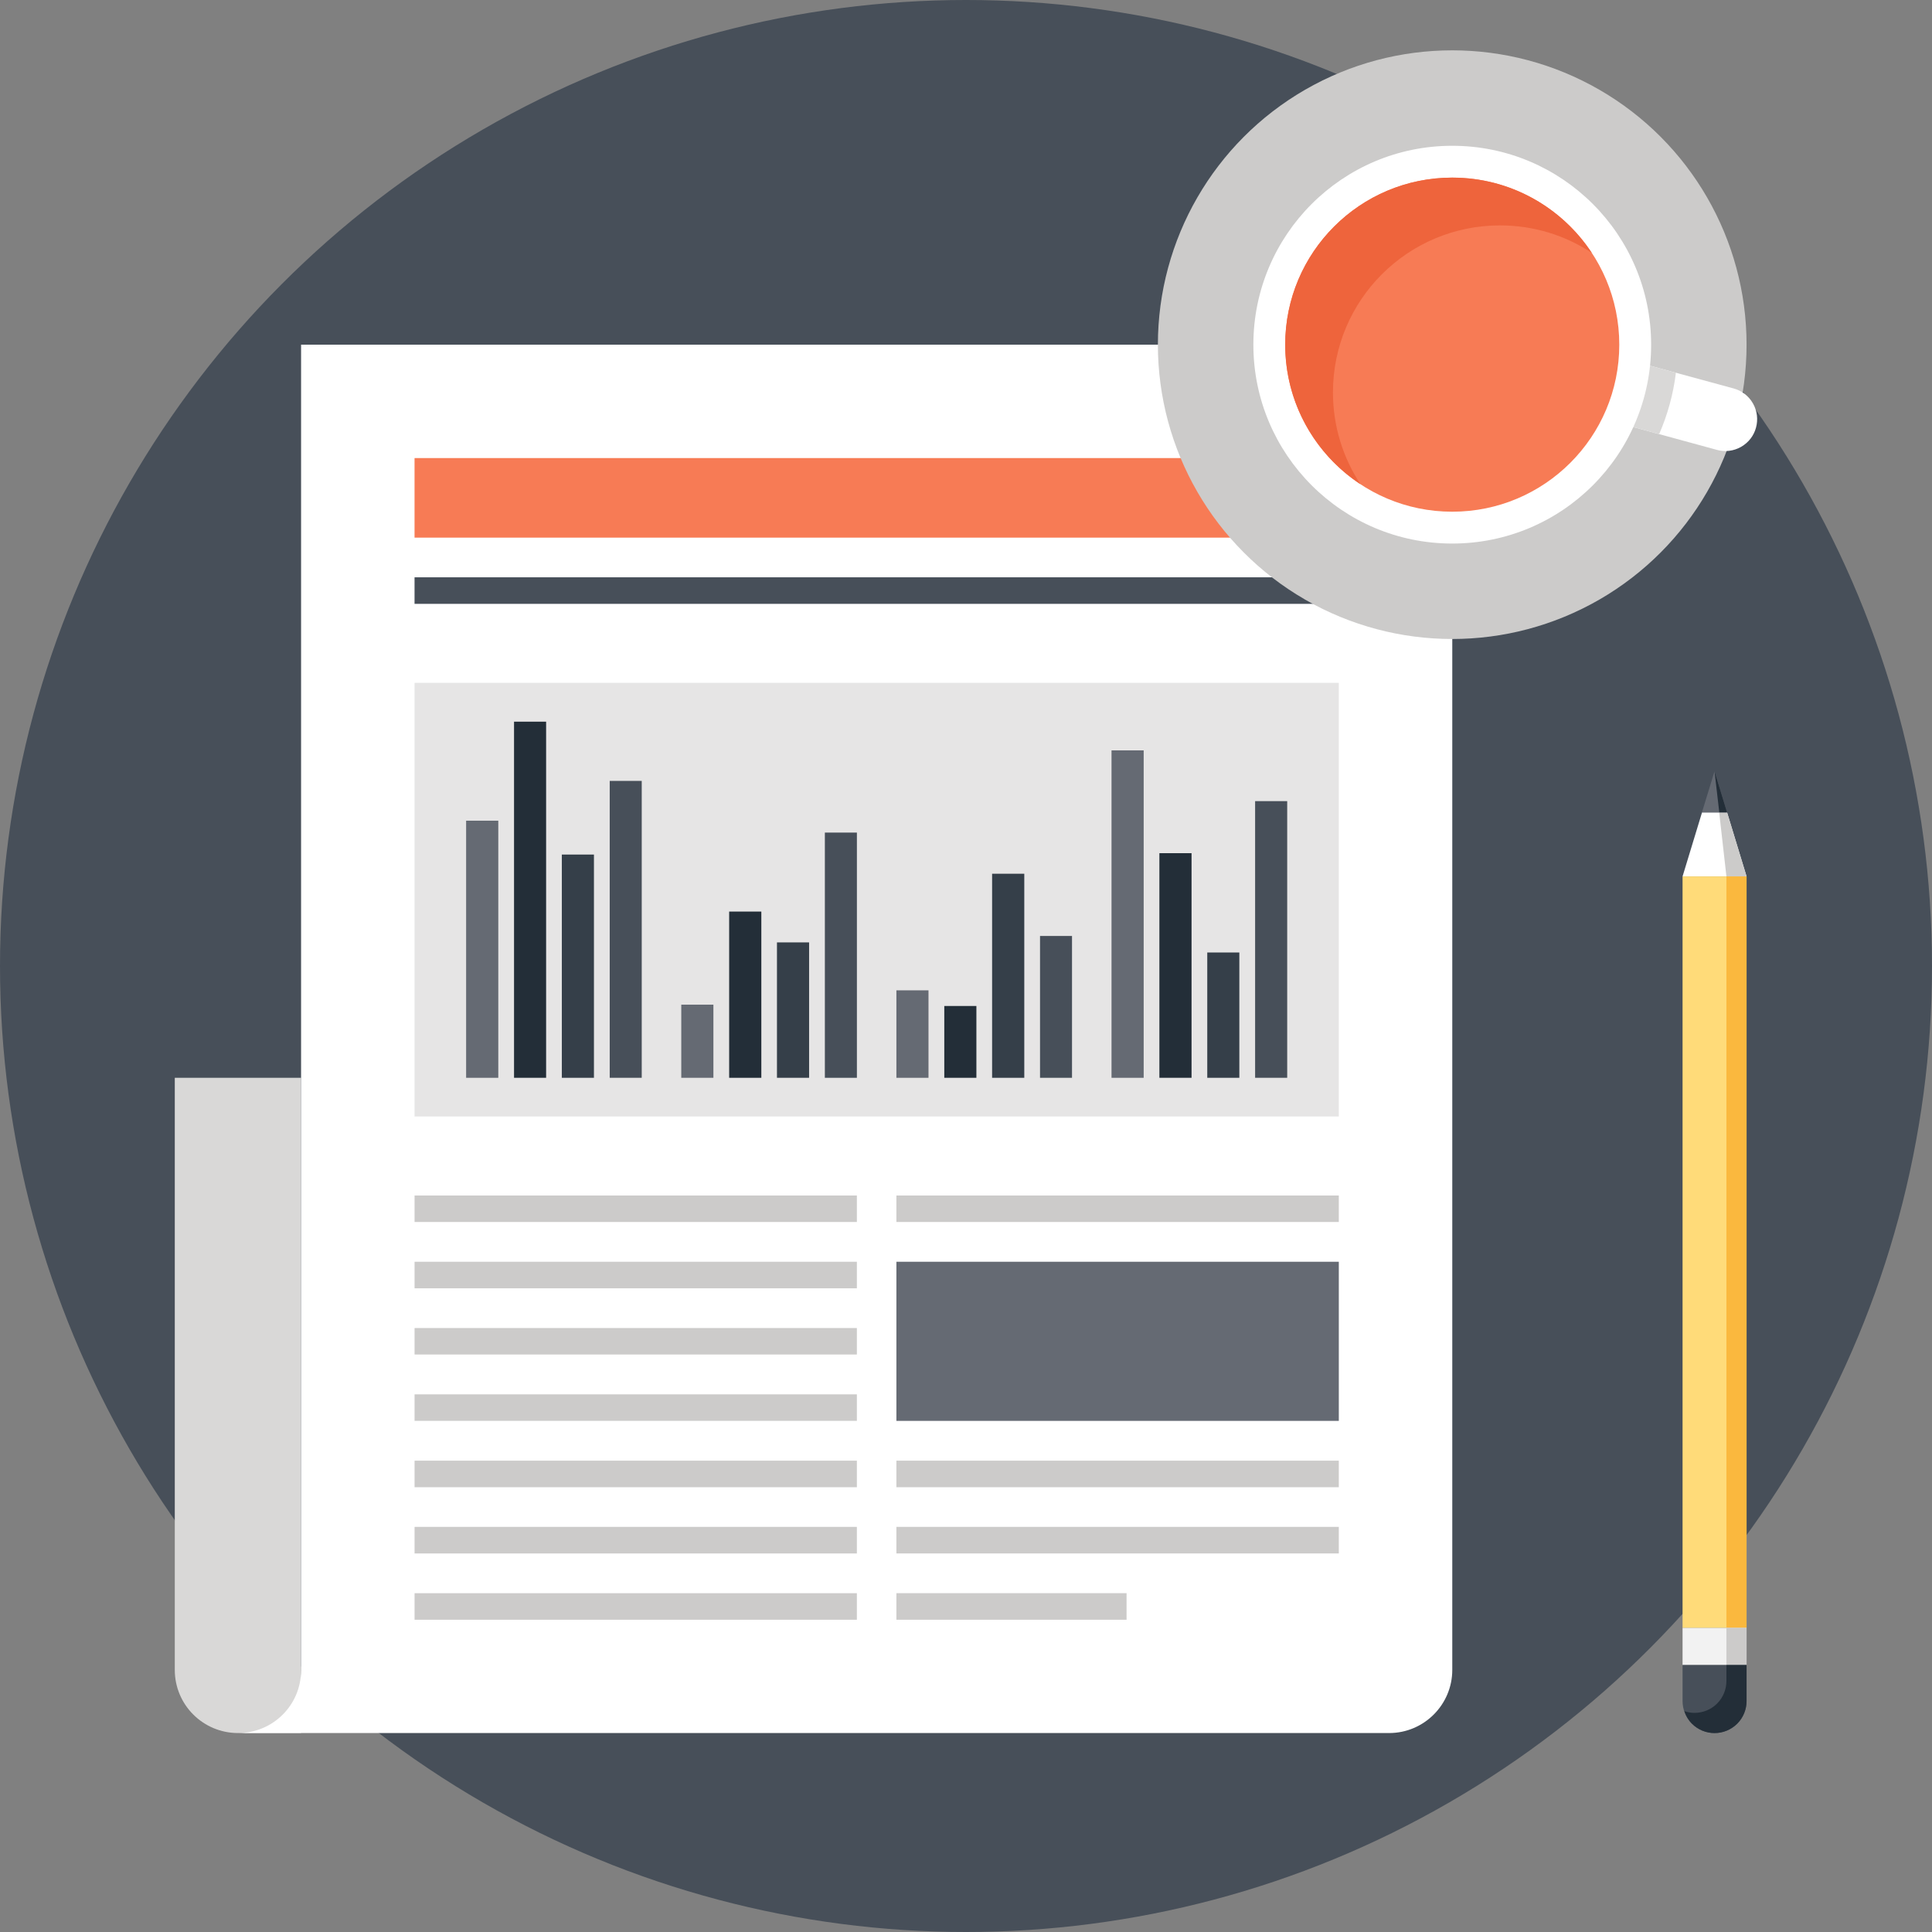 <?xml version="1.0" encoding="utf-8"?>
<!-- Generator: Adobe Illustrator 16.0.0, SVG Export Plug-In . SVG Version: 6.00 Build 0)  -->
<!DOCTYPE svg PUBLIC "-//W3C//DTD SVG 1.1//EN" "http://www.w3.org/Graphics/SVG/1.1/DTD/svg11.dtd">
<svg version="1.1" id="Layer_1" xmlns:x="http://ns.adobe.com/Extensibility/1.0/" xmlns:i="http://ns.adobe.com/AdobeIllustrator/10.0/" xmlns:graph="http://ns.adobe.com/Graphs/1.0/"
	 xmlns="http://www.w3.org/2000/svg" xmlns:xlink="http://www.w3.org/1999/xlink" xmlns:a="http://ns.adobe.com/AdobeSVGViewerExtensions/3.0/"
	 x="0px" y="0px" width="155px" height="155px" viewBox="0 0 155 155" enable-background="new 0 0 155 155" xml:space="preserve">
<rect x="0" y="0" width="155" height="155" fill="#808080" stroke="none"/>
<g>
	<circle fill="#474F59" cx="77.5" cy="77.5" r="77.5"/>
	<g>
		<g>
			<path fill="#D9D8D7" d="M14.023,86.47c0,0,0,43.813,0,47.503c0,2.804,2.273,5.066,5.077,5.066h5.054V86.47H14.023z"/>
			<path fill="#FFFFFF" d="M116.513,27.653v106.319c0,2.792-2.274,5.066-5.065,5.066H19.101c2.79,0,5.054-2.239,5.054-5.043V27.653
				H116.513z"/>
			<g>
				<g>
					<rect x="33.258" y="54.784" fill="#E6E5E5" width="74.152" height="34.788"/>
					<g>
						<rect x="37.396" y="65.842" fill="#656A73" width="2.581" height="20.628"/>
						<rect x="41.24" y="57.898" fill="#232E38" width="2.574" height="28.571"/>
						<rect x="45.075" y="68.559" fill="#353F49" width="2.576" height="17.911"/>
						<rect x="48.916" y="62.65" fill="#474F59" width="2.569" height="23.819"/>
						<rect x="54.657" y="80.602" fill="#656A73" width="2.577" height="5.868"/>
						<rect x="58.499" y="73.133" fill="#232E38" width="2.581" height="13.337"/>
						<rect x="62.334" y="75.606" fill="#353F49" width="2.578" height="10.863"/>
						<rect x="66.177" y="66.796" fill="#474F59" width="2.57" height="19.674"/>
						<rect x="71.916" y="79.452" fill="#656A73" width="2.575" height="7.018"/>
						<rect x="75.758" y="80.708" fill="#232E38" width="2.576" height="5.762"/>
						<rect x="79.594" y="70.098" fill="#353F49" width="2.582" height="16.372"/>
						<rect x="83.439" y="75.091" fill="#474F59" width="2.566" height="11.379"/>
						<rect x="89.175" y="60.201" fill="#656A73" width="2.58" height="26.269"/>
						<rect x="93.015" y="68.448" fill="#232E38" width="2.58" height="18.021"/>
						<rect x="96.856" y="76.416" fill="#353F49" width="2.573" height="10.054"/>
						<rect x="100.695" y="64.273" fill="#474F59" width="2.574" height="22.196"/>
					</g>
				</g>
				<g>
					<g>
						<g>
							<rect x="33.26" y="95.911" fill="#CCCBCA" width="35.485" height="2.126"/>
							<rect x="33.26" y="101.228" fill="#CCCBCA" width="35.485" height="2.13"/>
							<rect x="33.26" y="106.545" fill="#CCCBCA" width="35.485" height="2.124"/>
							<rect x="33.26" y="111.866" fill="#CCCBCA" width="35.485" height="2.126"/>
							<rect x="33.26" y="117.186" fill="#CCCBCA" width="35.485" height="2.131"/>
							<rect x="33.26" y="127.819" fill="#CCCBCA" width="35.485" height="2.13"/>
							<rect x="33.26" y="122.498" fill="#CCCBCA" width="35.485" height="2.133"/>
						</g>
					</g>
					<g>
						<g>
							<rect x="71.916" y="95.911" fill="#CCCBCA" width="35.494" height="2.126"/>
							<rect x="71.916" y="117.186" fill="#CCCBCA" width="35.494" height="2.131"/>
							<rect x="71.916" y="122.498" fill="#CCCBCA" width="35.494" height="2.131"/>
							<rect x="71.916" y="127.817" fill="#CCCBCA" width="18.466" height="2.132"/>
							<rect x="71.916" y="101.228" fill="#656A73" width="35.494" height="12.766"/>
						</g>
					</g>
				</g>
				<g>
					<rect x="33.258" y="36.75" fill="#F77B55" width="74.152" height="6.383"/>
					<rect x="33.258" y="46.316" fill="#474F59" width="74.152" height="2.13"/>
				</g>
			</g>
		</g>
		<g>
			<circle fill="#CCCBCA" cx="116.509" cy="27.652" r="23.614"/>
			<path fill="#FFFFFF" d="M140.882,34.301c-0.167,0.636-0.583,1.195-1.198,1.55c-0.609,0.346-1.309,0.419-1.936,0.243l-7.391-2.017
				l1.348-4.919l7.389,2.009c0.63,0.175,1.197,0.588,1.543,1.199C140.984,32.974,141.053,33.671,140.882,34.301z"/>
			<path fill="#D9D8D7" d="M131.705,29.158l-1.348,4.919l2.754,0.749c0.671-1.541,1.133-3.192,1.343-4.921L131.705,29.158z"/>
			<circle fill="#FFFFFF" cx="116.511" cy="27.652" r="15.956"/>
			<circle fill="#F77B55" cx="116.51" cy="27.652" r="13.401"/>
			<path fill="#EE643C" d="M106.94,31.482c0-7.403,5.995-13.398,13.398-13.398c2.722,0,5.255,0.804,7.366,2.203
				c-2.397-3.639-6.513-6.038-11.194-6.038c-7.403,0-13.401,6.001-13.401,13.403c0,4.678,2.405,8.799,6.034,11.195
				C107.752,36.733,106.94,34.201,106.94,31.482z"/>
		</g>
		<g>
			<polygon fill="#FFFFFF" points="136.55,65.178 134.988,70.312 140.123,70.312 138.559,65.178 			"/>
			<polygon fill="#CCCBCA" points="137.926,65.178 138.507,70.312 140.123,70.312 138.559,65.178 			"/>
			<rect x="134.988" y="70.312" fill="#FFDB79" width="5.135" height="60.292"/>
			<rect x="138.507" y="70.312" fill="#FAB83E" width="1.616" height="60.292"/>
			<polygon fill="#656A73" points="138.56,65.178 137.553,61.879 136.542,65.178 			"/>
			<polygon fill="#232E38" points="138.56,65.178 137.553,61.879 137.934,65.178 			"/>
			<rect x="134.988" y="130.604" fill="#F2F2F2" width="5.135" height="2.977"/>
			<rect x="138.507" y="130.604" fill="#CCCBCA" width="1.616" height="2.977"/>
			<path fill="#474F59" d="M140.123,136.473c0,0.651-0.252,1.318-0.751,1.814c-0.503,0.501-1.159,0.752-1.819,0.752l0,0
				c-0.656,0-1.314-0.251-1.813-0.752c-0.5-0.496-0.752-1.163-0.752-1.814v-2.893h5.135V136.473z"/>
			<path fill="#232E38" d="M135.74,138.287c-0.292-0.292-0.488-0.636-0.609-1.007c0.261,0.089,0.54,0.14,0.811,0.14
				c0.658,0,1.318-0.249,1.816-0.747c0.498-0.5,0.749-1.159,0.749-1.813v-1.279h1.616v2.893c0,0.651-0.252,1.318-0.751,1.814
				c-0.503,0.501-1.159,0.752-1.819,0.752C136.896,139.039,136.238,138.788,135.74,138.287z"/>
		</g>
	</g>
</g>
</svg>
